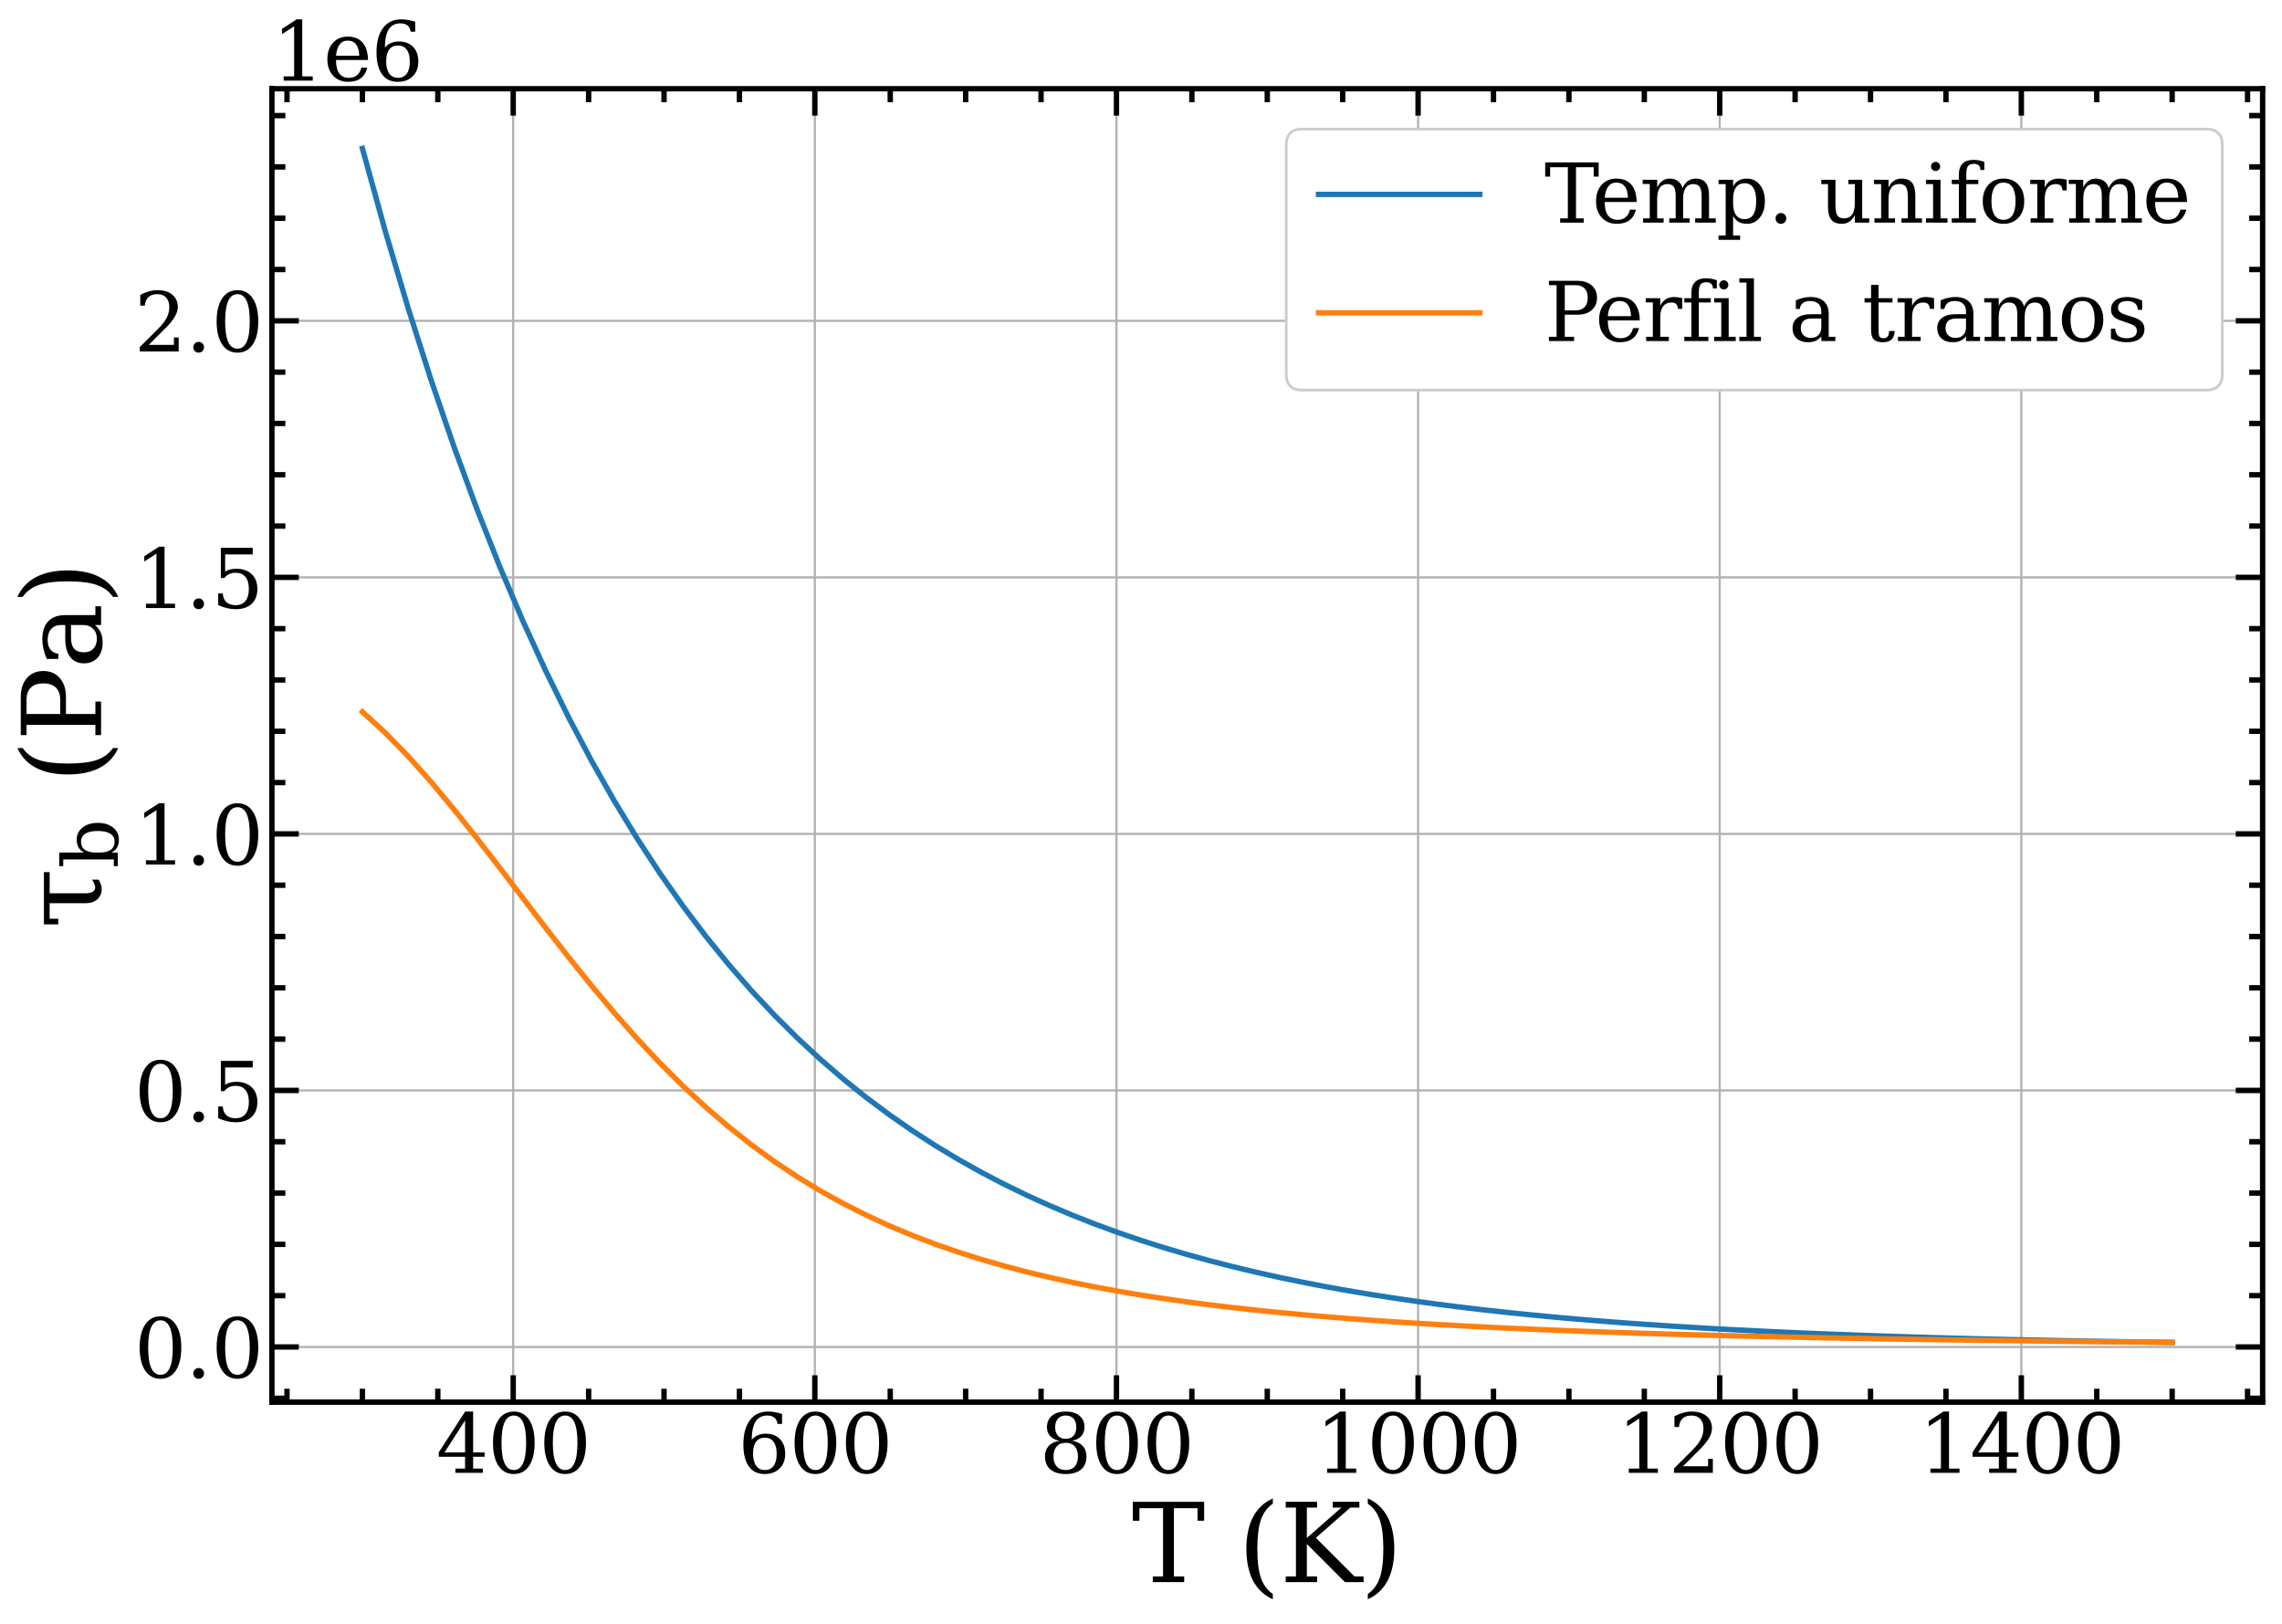 <?xml version="1.0" encoding="utf-8" standalone="no"?>
<!DOCTYPE svg PUBLIC "-//W3C//DTD SVG 1.1//EN"
  "http://www.w3.org/Graphics/SVG/1.1/DTD/svg11.dtd">
<svg xmlns:xlink="http://www.w3.org/1999/xlink" width="848.64pt" height="603.84pt" viewBox="0 0 848.64 603.84" xmlns="http://www.w3.org/2000/svg" version="1.1">
 <defs>
  <style type="text/css">*{stroke-linejoin: round; stroke-linecap: butt}</style>
 </defs>
 <g id="figure_1">
  <g id="patch_1">
   <path d="M 0 603.84 
L 848.64 603.84 
L 848.64 0 
L 0 0 
z
" style="fill: #ffffff"/>
  </g>
  <g id="axes_1">
   <g id="patch_2">
    <path d="M 101.122 521.393 
L 841.44 521.393 
L 841.44 32.995 
L 101.122 32.995 
z
" style="fill: #ffffff"/>
   </g>
   <g id="matplotlib.axis_1">
    <g id="xtick_1">
     <g id="line2d_1">
      <path d="M 190.857 521.393 
L 190.857 32.995 
" clip-path="url(#pbe81761fe0)" style="fill: none; stroke: #b0b0b0; stroke-width: 0.8; stroke-linecap: square"/>
     </g>
     <g id="line2d_2">
      <defs>
       <path id="ma43862d185" d="M 0 0 
L 0 -10 
" style="stroke: #000000; stroke-width: 2"/>
      </defs>
      <g>
       <use xlink:href="#ma43862d185" x="190.857" y="521.393" style="stroke: #000000; stroke-width: 2"/>
      </g>
     </g>
     <g id="line2d_3">
      <defs>
       <path id="m869efdb786" d="M 0 0 
L 0 10 
" style="stroke: #000000; stroke-width: 2"/>
      </defs>
      <g>
       <use xlink:href="#m869efdb786" x="190.857" y="32.995" style="stroke: #000000; stroke-width: 2"/>
      </g>
     </g>
     <g id="text_1">
      <!-- 400 -->
      <g transform="translate(162.226 547.688)scale(0.3 -0.3)">
       <defs>
        <path id="DejaVuSerif-34" d="M 2234 1581 
L 2234 4063 
L 641 1581 
L 2234 1581 
z
M 3609 0 
L 1484 0 
L 1484 331 
L 2234 331 
L 2234 1247 
L 197 1247 
L 197 1588 
L 2241 4750 
L 2859 4750 
L 2859 1581 
L 3750 1581 
L 3750 1247 
L 2859 1247 
L 2859 331 
L 3609 331 
L 3609 0 
z
" transform="scale(0.016)"/>
        <path id="DejaVuSerif-30" d="M 2034 219 
Q 2513 219 2750 744 
Q 2988 1269 2988 2328 
Q 2988 3391 2750 3916 
Q 2513 4441 2034 4441 
Q 1556 4441 1318 3916 
Q 1081 3391 1081 2328 
Q 1081 1269 1318 744 
Q 1556 219 2034 219 
z
M 2034 -91 
Q 1275 -91 848 546 
Q 422 1184 422 2328 
Q 422 3475 848 4112 
Q 1275 4750 2034 4750 
Q 2797 4750 3222 4112 
Q 3647 3475 3647 2328 
Q 3647 1184 3222 546 
Q 2797 -91 2034 -91 
z
" transform="scale(0.016)"/>
       </defs>
       <use xlink:href="#DejaVuSerif-34"/>
       <use xlink:href="#DejaVuSerif-30" x="63.623"/>
       <use xlink:href="#DejaVuSerif-30" x="127.246"/>
      </g>
     </g>
    </g>
    <g id="xtick_2">
     <g id="line2d_4">
      <path d="M 303.027 521.393 
L 303.027 32.995 
" clip-path="url(#pbe81761fe0)" style="fill: none; stroke: #b0b0b0; stroke-width: 0.8; stroke-linecap: square"/>
     </g>
     <g id="line2d_5">
      <g>
       <use xlink:href="#ma43862d185" x="303.027" y="521.393" style="stroke: #000000; stroke-width: 2"/>
      </g>
     </g>
     <g id="line2d_6">
      <g>
       <use xlink:href="#m869efdb786" x="303.027" y="32.995" style="stroke: #000000; stroke-width: 2"/>
      </g>
     </g>
     <g id="text_2">
      <!-- 600 -->
      <g transform="translate(274.395 547.688)scale(0.3 -0.3)">
       <defs>
        <path id="DejaVuSerif-36" d="M 2094 219 
Q 2534 219 2771 542 
Q 3009 866 3009 1472 
Q 3009 2078 2771 2401 
Q 2534 2725 2094 2725 
Q 1647 2725 1412 2412 
Q 1178 2100 1178 1509 
Q 1178 888 1415 553 
Q 1653 219 2094 219 
z
M 1075 2569 
Q 1288 2803 1556 2918 
Q 1825 3034 2163 3034 
Q 2859 3034 3264 2615 
Q 3669 2197 3669 1472 
Q 3669 763 3233 336 
Q 2797 -91 2069 -91 
Q 1278 -91 853 498 
Q 428 1088 428 2181 
Q 428 3406 931 4078 
Q 1434 4750 2350 4750 
Q 2597 4750 2869 4703 
Q 3141 4656 3425 4563 
L 3425 3794 
L 3072 3794 
Q 3034 4109 2831 4275 
Q 2628 4441 2284 4441 
Q 1678 4441 1381 3981 
Q 1084 3522 1075 2569 
z
" transform="scale(0.016)"/>
       </defs>
       <use xlink:href="#DejaVuSerif-36"/>
       <use xlink:href="#DejaVuSerif-30" x="63.623"/>
       <use xlink:href="#DejaVuSerif-30" x="127.246"/>
      </g>
     </g>
    </g>
    <g id="xtick_3">
     <g id="line2d_7">
      <path d="M 415.196 521.393 
L 415.196 32.995 
" clip-path="url(#pbe81761fe0)" style="fill: none; stroke: #b0b0b0; stroke-width: 0.8; stroke-linecap: square"/>
     </g>
     <g id="line2d_8">
      <g>
       <use xlink:href="#ma43862d185" x="415.196" y="521.393" style="stroke: #000000; stroke-width: 2"/>
      </g>
     </g>
     <g id="line2d_9">
      <g>
       <use xlink:href="#m869efdb786" x="415.196" y="32.995" style="stroke: #000000; stroke-width: 2"/>
      </g>
     </g>
     <g id="text_3">
      <!-- 800 -->
      <g transform="translate(386.565 547.688)scale(0.3 -0.3)">
       <defs>
        <path id="DejaVuSerif-38" d="M 2981 1275 
Q 2981 1775 2732 2051 
Q 2484 2328 2034 2328 
Q 1584 2328 1336 2051 
Q 1088 1775 1088 1275 
Q 1088 772 1336 495 
Q 1584 219 2034 219 
Q 2484 219 2732 495 
Q 2981 772 2981 1275 
z
M 2853 3541 
Q 2853 3966 2637 4203 
Q 2422 4441 2034 4441 
Q 1650 4441 1433 4203 
Q 1216 3966 1216 3541 
Q 1216 3113 1433 2875 
Q 1650 2638 2034 2638 
Q 2422 2638 2637 2875 
Q 2853 3113 2853 3541 
z
M 2516 2484 
Q 3047 2413 3344 2092 
Q 3641 1772 3641 1275 
Q 3641 619 3225 264 
Q 2809 -91 2034 -91 
Q 1263 -91 845 264 
Q 428 619 428 1275 
Q 428 1772 725 2092 
Q 1022 2413 1556 2484 
Q 1084 2569 832 2842 
Q 581 3116 581 3541 
Q 581 4103 968 4426 
Q 1356 4750 2034 4750 
Q 2713 4750 3100 4426 
Q 3488 4103 3488 3541 
Q 3488 3116 3236 2842 
Q 2984 2569 2516 2484 
z
" transform="scale(0.016)"/>
       </defs>
       <use xlink:href="#DejaVuSerif-38"/>
       <use xlink:href="#DejaVuSerif-30" x="63.623"/>
       <use xlink:href="#DejaVuSerif-30" x="127.246"/>
      </g>
     </g>
    </g>
    <g id="xtick_4">
     <g id="line2d_10">
      <path d="M 527.365 521.393 
L 527.365 32.995 
" clip-path="url(#pbe81761fe0)" style="fill: none; stroke: #b0b0b0; stroke-width: 0.8; stroke-linecap: square"/>
     </g>
     <g id="line2d_11">
      <g>
       <use xlink:href="#ma43862d185" x="527.365" y="521.393" style="stroke: #000000; stroke-width: 2"/>
      </g>
     </g>
     <g id="line2d_12">
      <g>
       <use xlink:href="#m869efdb786" x="527.365" y="32.995" style="stroke: #000000; stroke-width: 2"/>
      </g>
     </g>
     <g id="text_4">
      <!-- 1000 -->
      <g transform="translate(489.19 547.688)scale(0.3 -0.3)">
       <defs>
        <path id="DejaVuSerif-31" d="M 909 0 
L 909 331 
L 1722 331 
L 1722 4213 
L 781 3603 
L 781 4013 
L 1919 4750 
L 2350 4750 
L 2350 331 
L 3163 331 
L 3163 0 
L 909 0 
z
" transform="scale(0.016)"/>
       </defs>
       <use xlink:href="#DejaVuSerif-31"/>
       <use xlink:href="#DejaVuSerif-30" x="63.623"/>
       <use xlink:href="#DejaVuSerif-30" x="127.246"/>
       <use xlink:href="#DejaVuSerif-30" x="190.869"/>
      </g>
     </g>
    </g>
    <g id="xtick_5">
     <g id="line2d_13">
      <path d="M 639.535 521.393 
L 639.535 32.995 
" clip-path="url(#pbe81761fe0)" style="fill: none; stroke: #b0b0b0; stroke-width: 0.8; stroke-linecap: square"/>
     </g>
     <g id="line2d_14">
      <g>
       <use xlink:href="#ma43862d185" x="639.535" y="521.393" style="stroke: #000000; stroke-width: 2"/>
      </g>
     </g>
     <g id="line2d_15">
      <g>
       <use xlink:href="#m869efdb786" x="639.535" y="32.995" style="stroke: #000000; stroke-width: 2"/>
      </g>
     </g>
     <g id="text_5">
      <!-- 1200 -->
      <g transform="translate(601.36 547.688)scale(0.3 -0.3)">
       <defs>
        <path id="DejaVuSerif-32" d="M 819 3553 
L 469 3553 
L 469 4384 
Q 803 4563 1142 4656 
Q 1481 4750 1806 4750 
Q 2534 4750 2956 4397 
Q 3378 4044 3378 3438 
Q 3378 2753 2422 1800 
Q 2347 1728 2309 1691 
L 1131 513 
L 3078 513 
L 3078 1088 
L 3444 1088 
L 3444 0 
L 434 0 
L 434 341 
L 1850 1753 
Q 2319 2222 2519 2614 
Q 2719 3006 2719 3438 
Q 2719 3909 2473 4175 
Q 2228 4441 1797 4441 
Q 1350 4441 1106 4219 
Q 863 3997 819 3553 
z
" transform="scale(0.016)"/>
       </defs>
       <use xlink:href="#DejaVuSerif-31"/>
       <use xlink:href="#DejaVuSerif-32" x="63.623"/>
       <use xlink:href="#DejaVuSerif-30" x="127.246"/>
       <use xlink:href="#DejaVuSerif-30" x="190.869"/>
      </g>
     </g>
    </g>
    <g id="xtick_6">
     <g id="line2d_16">
      <path d="M 751.704 521.393 
L 751.704 32.995 
" clip-path="url(#pbe81761fe0)" style="fill: none; stroke: #b0b0b0; stroke-width: 0.8; stroke-linecap: square"/>
     </g>
     <g id="line2d_17">
      <g>
       <use xlink:href="#ma43862d185" x="751.704" y="521.393" style="stroke: #000000; stroke-width: 2"/>
      </g>
     </g>
     <g id="line2d_18">
      <g>
       <use xlink:href="#m869efdb786" x="751.704" y="32.995" style="stroke: #000000; stroke-width: 2"/>
      </g>
     </g>
     <g id="text_6">
      <!-- 1400 -->
      <g transform="translate(713.529 547.688)scale(0.3 -0.3)">
       <use xlink:href="#DejaVuSerif-31"/>
       <use xlink:href="#DejaVuSerif-34" x="63.623"/>
       <use xlink:href="#DejaVuSerif-30" x="127.246"/>
       <use xlink:href="#DejaVuSerif-30" x="190.869"/>
      </g>
     </g>
    </g>
    <g id="xtick_7">
     <g id="line2d_19">
      <defs>
       <path id="mb40d135bff" d="M 0 0 
L 0 -5 
" style="stroke: #000000; stroke-width: 2"/>
      </defs>
      <g>
       <use xlink:href="#mb40d135bff" x="106.73" y="521.393" style="stroke: #000000; stroke-width: 2"/>
      </g>
     </g>
     <g id="line2d_20">
      <defs>
       <path id="m0c94bc8088" d="M 0 0 
L 0 5 
" style="stroke: #000000; stroke-width: 2"/>
      </defs>
      <g>
       <use xlink:href="#m0c94bc8088" x="106.73" y="32.995" style="stroke: #000000; stroke-width: 2"/>
      </g>
     </g>
    </g>
    <g id="xtick_8">
     <g id="line2d_21">
      <g>
       <use xlink:href="#mb40d135bff" x="134.773" y="521.393" style="stroke: #000000; stroke-width: 2"/>
      </g>
     </g>
     <g id="line2d_22">
      <g>
       <use xlink:href="#m0c94bc8088" x="134.773" y="32.995" style="stroke: #000000; stroke-width: 2"/>
      </g>
     </g>
    </g>
    <g id="xtick_9">
     <g id="line2d_23">
      <g>
       <use xlink:href="#mb40d135bff" x="162.815" y="521.393" style="stroke: #000000; stroke-width: 2"/>
      </g>
     </g>
     <g id="line2d_24">
      <g>
       <use xlink:href="#m0c94bc8088" x="162.815" y="32.995" style="stroke: #000000; stroke-width: 2"/>
      </g>
     </g>
    </g>
    <g id="xtick_10">
     <g id="line2d_25">
      <g>
       <use xlink:href="#mb40d135bff" x="218.9" y="521.393" style="stroke: #000000; stroke-width: 2"/>
      </g>
     </g>
     <g id="line2d_26">
      <g>
       <use xlink:href="#m0c94bc8088" x="218.9" y="32.995" style="stroke: #000000; stroke-width: 2"/>
      </g>
     </g>
    </g>
    <g id="xtick_11">
     <g id="line2d_27">
      <g>
       <use xlink:href="#mb40d135bff" x="246.942" y="521.393" style="stroke: #000000; stroke-width: 2"/>
      </g>
     </g>
     <g id="line2d_28">
      <g>
       <use xlink:href="#m0c94bc8088" x="246.942" y="32.995" style="stroke: #000000; stroke-width: 2"/>
      </g>
     </g>
    </g>
    <g id="xtick_12">
     <g id="line2d_29">
      <g>
       <use xlink:href="#mb40d135bff" x="274.984" y="521.393" style="stroke: #000000; stroke-width: 2"/>
      </g>
     </g>
     <g id="line2d_30">
      <g>
       <use xlink:href="#m0c94bc8088" x="274.984" y="32.995" style="stroke: #000000; stroke-width: 2"/>
      </g>
     </g>
    </g>
    <g id="xtick_13">
     <g id="line2d_31">
      <g>
       <use xlink:href="#mb40d135bff" x="331.069" y="521.393" style="stroke: #000000; stroke-width: 2"/>
      </g>
     </g>
     <g id="line2d_32">
      <g>
       <use xlink:href="#m0c94bc8088" x="331.069" y="32.995" style="stroke: #000000; stroke-width: 2"/>
      </g>
     </g>
    </g>
    <g id="xtick_14">
     <g id="line2d_33">
      <g>
       <use xlink:href="#mb40d135bff" x="359.111" y="521.393" style="stroke: #000000; stroke-width: 2"/>
      </g>
     </g>
     <g id="line2d_34">
      <g>
       <use xlink:href="#m0c94bc8088" x="359.111" y="32.995" style="stroke: #000000; stroke-width: 2"/>
      </g>
     </g>
    </g>
    <g id="xtick_15">
     <g id="line2d_35">
      <g>
       <use xlink:href="#mb40d135bff" x="387.154" y="521.393" style="stroke: #000000; stroke-width: 2"/>
      </g>
     </g>
     <g id="line2d_36">
      <g>
       <use xlink:href="#m0c94bc8088" x="387.154" y="32.995" style="stroke: #000000; stroke-width: 2"/>
      </g>
     </g>
    </g>
    <g id="xtick_16">
     <g id="line2d_37">
      <g>
       <use xlink:href="#mb40d135bff" x="443.238" y="521.393" style="stroke: #000000; stroke-width: 2"/>
      </g>
     </g>
     <g id="line2d_38">
      <g>
       <use xlink:href="#m0c94bc8088" x="443.238" y="32.995" style="stroke: #000000; stroke-width: 2"/>
      </g>
     </g>
    </g>
    <g id="xtick_17">
     <g id="line2d_39">
      <g>
       <use xlink:href="#mb40d135bff" x="471.281" y="521.393" style="stroke: #000000; stroke-width: 2"/>
      </g>
     </g>
     <g id="line2d_40">
      <g>
       <use xlink:href="#m0c94bc8088" x="471.281" y="32.995" style="stroke: #000000; stroke-width: 2"/>
      </g>
     </g>
    </g>
    <g id="xtick_18">
     <g id="line2d_41">
      <g>
       <use xlink:href="#mb40d135bff" x="499.323" y="521.393" style="stroke: #000000; stroke-width: 2"/>
      </g>
     </g>
     <g id="line2d_42">
      <g>
       <use xlink:href="#m0c94bc8088" x="499.323" y="32.995" style="stroke: #000000; stroke-width: 2"/>
      </g>
     </g>
    </g>
    <g id="xtick_19">
     <g id="line2d_43">
      <g>
       <use xlink:href="#mb40d135bff" x="555.408" y="521.393" style="stroke: #000000; stroke-width: 2"/>
      </g>
     </g>
     <g id="line2d_44">
      <g>
       <use xlink:href="#m0c94bc8088" x="555.408" y="32.995" style="stroke: #000000; stroke-width: 2"/>
      </g>
     </g>
    </g>
    <g id="xtick_20">
     <g id="line2d_45">
      <g>
       <use xlink:href="#mb40d135bff" x="583.45" y="521.393" style="stroke: #000000; stroke-width: 2"/>
      </g>
     </g>
     <g id="line2d_46">
      <g>
       <use xlink:href="#m0c94bc8088" x="583.45" y="32.995" style="stroke: #000000; stroke-width: 2"/>
      </g>
     </g>
    </g>
    <g id="xtick_21">
     <g id="line2d_47">
      <g>
       <use xlink:href="#mb40d135bff" x="611.492" y="521.393" style="stroke: #000000; stroke-width: 2"/>
      </g>
     </g>
     <g id="line2d_48">
      <g>
       <use xlink:href="#m0c94bc8088" x="611.492" y="32.995" style="stroke: #000000; stroke-width: 2"/>
      </g>
     </g>
    </g>
    <g id="xtick_22">
     <g id="line2d_49">
      <g>
       <use xlink:href="#mb40d135bff" x="667.577" y="521.393" style="stroke: #000000; stroke-width: 2"/>
      </g>
     </g>
     <g id="line2d_50">
      <g>
       <use xlink:href="#m0c94bc8088" x="667.577" y="32.995" style="stroke: #000000; stroke-width: 2"/>
      </g>
     </g>
    </g>
    <g id="xtick_23">
     <g id="line2d_51">
      <g>
       <use xlink:href="#mb40d135bff" x="695.619" y="521.393" style="stroke: #000000; stroke-width: 2"/>
      </g>
     </g>
     <g id="line2d_52">
      <g>
       <use xlink:href="#m0c94bc8088" x="695.619" y="32.995" style="stroke: #000000; stroke-width: 2"/>
      </g>
     </g>
    </g>
    <g id="xtick_24">
     <g id="line2d_53">
      <g>
       <use xlink:href="#mb40d135bff" x="723.662" y="521.393" style="stroke: #000000; stroke-width: 2"/>
      </g>
     </g>
     <g id="line2d_54">
      <g>
       <use xlink:href="#m0c94bc8088" x="723.662" y="32.995" style="stroke: #000000; stroke-width: 2"/>
      </g>
     </g>
    </g>
    <g id="xtick_25">
     <g id="line2d_55">
      <g>
       <use xlink:href="#mb40d135bff" x="779.746" y="521.393" style="stroke: #000000; stroke-width: 2"/>
      </g>
     </g>
     <g id="line2d_56">
      <g>
       <use xlink:href="#m0c94bc8088" x="779.746" y="32.995" style="stroke: #000000; stroke-width: 2"/>
      </g>
     </g>
    </g>
    <g id="xtick_26">
     <g id="line2d_57">
      <g>
       <use xlink:href="#mb40d135bff" x="807.789" y="521.393" style="stroke: #000000; stroke-width: 2"/>
      </g>
     </g>
     <g id="line2d_58">
      <g>
       <use xlink:href="#m0c94bc8088" x="807.789" y="32.995" style="stroke: #000000; stroke-width: 2"/>
      </g>
     </g>
    </g>
    <g id="xtick_27">
     <g id="line2d_59">
      <g>
       <use xlink:href="#mb40d135bff" x="835.831" y="521.393" style="stroke: #000000; stroke-width: 2"/>
      </g>
     </g>
     <g id="line2d_60">
      <g>
       <use xlink:href="#m0c94bc8088" x="835.831" y="32.995" style="stroke: #000000; stroke-width: 2"/>
      </g>
     </g>
    </g>
    <g id="text_7">
     <!-- $T$ (K) -->
     <g transform="translate(420.881 588.321)scale(0.4 -0.4)">
      <defs>
       <path id="DejaVuSerif-54" d="M 1222 0 
L 1222 331 
L 1819 331 
L 1819 4294 
L 447 4294 
L 447 3566 
L 63 3566 
L 63 4666 
L 4206 4666 
L 4206 3566 
L 3822 3566 
L 3822 4294 
L 2450 4294 
L 2450 331 
L 3047 331 
L 3047 0 
L 1222 0 
z
" transform="scale(0.016)"/>
       <path id="DejaVuSerif-20" transform="scale(0.016)"/>
       <path id="DejaVuSerif-28" d="M 2041 -997 
Q 1281 -656 893 83 
Q 506 822 506 1931 
Q 506 3044 893 3783 
Q 1281 4522 2041 4863 
L 2041 4556 
Q 1559 4225 1350 3623 
Q 1141 3022 1141 1931 
Q 1141 844 1350 242 
Q 1559 -359 2041 -691 
L 2041 -997 
z
" transform="scale(0.016)"/>
       <path id="DejaVuSerif-4b" d="M 353 0 
L 353 331 
L 947 331 
L 947 4331 
L 353 4331 
L 353 4666 
L 2175 4666 
L 2175 4331 
L 1581 4331 
L 1581 2566 
L 3591 4331 
L 3084 4331 
L 3084 4666 
L 4634 4666 
L 4634 4331 
L 4109 4331 
L 2106 2572 
L 4347 331 
L 4878 331 
L 4878 0 
L 3794 0 
L 1581 2216 
L 1581 331 
L 2175 331 
L 2175 0 
L 353 0 
z
" transform="scale(0.016)"/>
       <path id="DejaVuSerif-29" d="M 453 -997 
L 453 -691 
Q 934 -359 1145 242 
Q 1356 844 1356 1931 
Q 1356 3022 1145 3623 
Q 934 4225 453 4556 
L 453 4863 
Q 1216 4522 1603 3783 
Q 1991 3044 1991 1931 
Q 1991 822 1603 83 
Q 1216 -656 453 -997 
z
" transform="scale(0.016)"/>
      </defs>
      <use xlink:href="#DejaVuSerif-54" transform="translate(0 0.016)"/>
      <use xlink:href="#DejaVuSerif-20" transform="translate(66.699 0.016)"/>
      <use xlink:href="#DejaVuSerif-28" transform="translate(98.486 0.016)"/>
      <use xlink:href="#DejaVuSerif-4b" transform="translate(137.5 0.016)"/>
      <use xlink:href="#DejaVuSerif-29" transform="translate(212.207 0.016)"/>
     </g>
    </g>
   </g>
   <g id="matplotlib.axis_2">
    <g id="ytick_1">
     <g id="line2d_61">
      <path d="M 101.122 500.876 
L 841.44 500.876 
" clip-path="url(#pbe81761fe0)" style="fill: none; stroke: #b0b0b0; stroke-width: 0.8; stroke-linecap: square"/>
     </g>
     <g id="line2d_62">
      <defs>
       <path id="mb8593c7dda" d="M 0 0 
L 10 0 
" style="stroke: #000000; stroke-width: 2"/>
      </defs>
      <g>
       <use xlink:href="#mb8593c7dda" x="101.122" y="500.876" style="stroke: #000000; stroke-width: 2"/>
      </g>
     </g>
     <g id="line2d_63">
      <defs>
       <path id="m268a3af736" d="M 0 0 
L -10 0 
" style="stroke: #000000; stroke-width: 2"/>
      </defs>
      <g>
       <use xlink:href="#m268a3af736" x="841.44" y="500.876" style="stroke: #000000; stroke-width: 2"/>
      </g>
     </g>
     <g id="text_8">
      <!-- 0.0 -->
      <g transform="translate(49.913 512.274)scale(0.3 -0.3)">
       <defs>
        <path id="DejaVuSerif-2e" d="M 603 325 
Q 603 500 722 622 
Q 841 744 1019 744 
Q 1191 744 1312 622 
Q 1434 500 1434 325 
Q 1434 153 1312 31 
Q 1191 -91 1019 -91 
Q 841 -91 722 29 
Q 603 150 603 325 
z
" transform="scale(0.016)"/>
       </defs>
       <use xlink:href="#DejaVuSerif-30"/>
       <use xlink:href="#DejaVuSerif-2e" x="63.623"/>
       <use xlink:href="#DejaVuSerif-30" x="95.41"/>
      </g>
     </g>
    </g>
    <g id="ytick_2">
     <g id="line2d_64">
      <path d="M 101.122 405.482 
L 841.44 405.482 
" clip-path="url(#pbe81761fe0)" style="fill: none; stroke: #b0b0b0; stroke-width: 0.8; stroke-linecap: square"/>
     </g>
     <g id="line2d_65">
      <g>
       <use xlink:href="#mb8593c7dda" x="101.122" y="405.482" style="stroke: #000000; stroke-width: 2"/>
      </g>
     </g>
     <g id="line2d_66">
      <g>
       <use xlink:href="#m268a3af736" x="841.44" y="405.482" style="stroke: #000000; stroke-width: 2"/>
      </g>
     </g>
     <g id="text_9">
      <!-- 0.5 -->
      <g transform="translate(49.913 416.88)scale(0.3 -0.3)">
       <defs>
        <path id="DejaVuSerif-35" d="M 3219 4666 
L 3219 4153 
L 1081 4153 
L 1081 2816 
Q 1244 2928 1461 2984 
Q 1678 3041 1947 3041 
Q 2703 3041 3140 2622 
Q 3578 2203 3578 1478 
Q 3578 738 3136 323 
Q 2694 -91 1894 -91 
Q 1572 -91 1234 -12 
Q 897 66 544 225 
L 544 1131 
L 897 1131 
Q 925 688 1179 453 
Q 1434 219 1894 219 
Q 2388 219 2653 544 
Q 2919 869 2919 1478 
Q 2919 2084 2655 2407 
Q 2391 2731 1894 2731 
Q 1613 2731 1398 2631 
Q 1184 2531 1019 2322 
L 750 2322 
L 750 4666 
L 3219 4666 
z
" transform="scale(0.016)"/>
       </defs>
       <use xlink:href="#DejaVuSerif-30"/>
       <use xlink:href="#DejaVuSerif-2e" x="63.623"/>
       <use xlink:href="#DejaVuSerif-35" x="95.41"/>
      </g>
     </g>
    </g>
    <g id="ytick_3">
     <g id="line2d_67">
      <path d="M 101.122 310.089 
L 841.44 310.089 
" clip-path="url(#pbe81761fe0)" style="fill: none; stroke: #b0b0b0; stroke-width: 0.8; stroke-linecap: square"/>
     </g>
     <g id="line2d_68">
      <g>
       <use xlink:href="#mb8593c7dda" x="101.122" y="310.089" style="stroke: #000000; stroke-width: 2"/>
      </g>
     </g>
     <g id="line2d_69">
      <g>
       <use xlink:href="#m268a3af736" x="841.44" y="310.089" style="stroke: #000000; stroke-width: 2"/>
      </g>
     </g>
     <g id="text_10">
      <!-- 1.0 -->
      <g transform="translate(49.913 321.486)scale(0.3 -0.3)">
       <use xlink:href="#DejaVuSerif-31"/>
       <use xlink:href="#DejaVuSerif-2e" x="63.623"/>
       <use xlink:href="#DejaVuSerif-30" x="95.41"/>
      </g>
     </g>
    </g>
    <g id="ytick_4">
     <g id="line2d_70">
      <path d="M 101.122 214.695 
L 841.44 214.695 
" clip-path="url(#pbe81761fe0)" style="fill: none; stroke: #b0b0b0; stroke-width: 0.8; stroke-linecap: square"/>
     </g>
     <g id="line2d_71">
      <g>
       <use xlink:href="#mb8593c7dda" x="101.122" y="214.695" style="stroke: #000000; stroke-width: 2"/>
      </g>
     </g>
     <g id="line2d_72">
      <g>
       <use xlink:href="#m268a3af736" x="841.44" y="214.695" style="stroke: #000000; stroke-width: 2"/>
      </g>
     </g>
     <g id="text_11">
      <!-- 1.5 -->
      <g transform="translate(49.913 226.092)scale(0.3 -0.3)">
       <use xlink:href="#DejaVuSerif-31"/>
       <use xlink:href="#DejaVuSerif-2e" x="63.623"/>
       <use xlink:href="#DejaVuSerif-35" x="95.41"/>
      </g>
     </g>
    </g>
    <g id="ytick_5">
     <g id="line2d_73">
      <path d="M 101.122 119.301 
L 841.44 119.301 
" clip-path="url(#pbe81761fe0)" style="fill: none; stroke: #b0b0b0; stroke-width: 0.8; stroke-linecap: square"/>
     </g>
     <g id="line2d_74">
      <g>
       <use xlink:href="#mb8593c7dda" x="101.122" y="119.301" style="stroke: #000000; stroke-width: 2"/>
      </g>
     </g>
     <g id="line2d_75">
      <g>
       <use xlink:href="#m268a3af736" x="841.44" y="119.301" style="stroke: #000000; stroke-width: 2"/>
      </g>
     </g>
     <g id="text_12">
      <!-- 2.0 -->
      <g transform="translate(49.913 130.699)scale(0.3 -0.3)">
       <use xlink:href="#DejaVuSerif-32"/>
       <use xlink:href="#DejaVuSerif-2e" x="63.623"/>
       <use xlink:href="#DejaVuSerif-30" x="95.41"/>
      </g>
     </g>
    </g>
    <g id="ytick_6">
     <g id="line2d_76">
      <defs>
       <path id="mb6529d2f65" d="M 0 0 
L 5 0 
" style="stroke: #000000; stroke-width: 2"/>
      </defs>
      <g>
       <use xlink:href="#mb6529d2f65" x="101.122" y="519.955" style="stroke: #000000; stroke-width: 2"/>
      </g>
     </g>
     <g id="line2d_77">
      <defs>
       <path id="m51ede63c67" d="M 0 0 
L -5 0 
" style="stroke: #000000; stroke-width: 2"/>
      </defs>
      <g>
       <use xlink:href="#m51ede63c67" x="841.44" y="519.955" style="stroke: #000000; stroke-width: 2"/>
      </g>
     </g>
    </g>
    <g id="ytick_7">
     <g id="line2d_78">
      <g>
       <use xlink:href="#mb6529d2f65" x="101.122" y="481.797" style="stroke: #000000; stroke-width: 2"/>
      </g>
     </g>
     <g id="line2d_79">
      <g>
       <use xlink:href="#m51ede63c67" x="841.44" y="481.797" style="stroke: #000000; stroke-width: 2"/>
      </g>
     </g>
    </g>
    <g id="ytick_8">
     <g id="line2d_80">
      <g>
       <use xlink:href="#mb6529d2f65" x="101.122" y="462.718" style="stroke: #000000; stroke-width: 2"/>
      </g>
     </g>
     <g id="line2d_81">
      <g>
       <use xlink:href="#m51ede63c67" x="841.44" y="462.718" style="stroke: #000000; stroke-width: 2"/>
      </g>
     </g>
    </g>
    <g id="ytick_9">
     <g id="line2d_82">
      <g>
       <use xlink:href="#mb6529d2f65" x="101.122" y="443.64" style="stroke: #000000; stroke-width: 2"/>
      </g>
     </g>
     <g id="line2d_83">
      <g>
       <use xlink:href="#m51ede63c67" x="841.44" y="443.64" style="stroke: #000000; stroke-width: 2"/>
      </g>
     </g>
    </g>
    <g id="ytick_10">
     <g id="line2d_84">
      <g>
       <use xlink:href="#mb6529d2f65" x="101.122" y="424.561" style="stroke: #000000; stroke-width: 2"/>
      </g>
     </g>
     <g id="line2d_85">
      <g>
       <use xlink:href="#m51ede63c67" x="841.44" y="424.561" style="stroke: #000000; stroke-width: 2"/>
      </g>
     </g>
    </g>
    <g id="ytick_11">
     <g id="line2d_86">
      <g>
       <use xlink:href="#mb6529d2f65" x="101.122" y="386.404" style="stroke: #000000; stroke-width: 2"/>
      </g>
     </g>
     <g id="line2d_87">
      <g>
       <use xlink:href="#m51ede63c67" x="841.44" y="386.404" style="stroke: #000000; stroke-width: 2"/>
      </g>
     </g>
    </g>
    <g id="ytick_12">
     <g id="line2d_88">
      <g>
       <use xlink:href="#mb6529d2f65" x="101.122" y="367.325" style="stroke: #000000; stroke-width: 2"/>
      </g>
     </g>
     <g id="line2d_89">
      <g>
       <use xlink:href="#m51ede63c67" x="841.44" y="367.325" style="stroke: #000000; stroke-width: 2"/>
      </g>
     </g>
    </g>
    <g id="ytick_13">
     <g id="line2d_90">
      <g>
       <use xlink:href="#mb6529d2f65" x="101.122" y="348.246" style="stroke: #000000; stroke-width: 2"/>
      </g>
     </g>
     <g id="line2d_91">
      <g>
       <use xlink:href="#m51ede63c67" x="841.44" y="348.246" style="stroke: #000000; stroke-width: 2"/>
      </g>
     </g>
    </g>
    <g id="ytick_14">
     <g id="line2d_92">
      <g>
       <use xlink:href="#mb6529d2f65" x="101.122" y="329.167" style="stroke: #000000; stroke-width: 2"/>
      </g>
     </g>
     <g id="line2d_93">
      <g>
       <use xlink:href="#m51ede63c67" x="841.44" y="329.167" style="stroke: #000000; stroke-width: 2"/>
      </g>
     </g>
    </g>
    <g id="ytick_15">
     <g id="line2d_94">
      <g>
       <use xlink:href="#mb6529d2f65" x="101.122" y="291.01" style="stroke: #000000; stroke-width: 2"/>
      </g>
     </g>
     <g id="line2d_95">
      <g>
       <use xlink:href="#m51ede63c67" x="841.44" y="291.01" style="stroke: #000000; stroke-width: 2"/>
      </g>
     </g>
    </g>
    <g id="ytick_16">
     <g id="line2d_96">
      <g>
       <use xlink:href="#mb6529d2f65" x="101.122" y="271.931" style="stroke: #000000; stroke-width: 2"/>
      </g>
     </g>
     <g id="line2d_97">
      <g>
       <use xlink:href="#m51ede63c67" x="841.44" y="271.931" style="stroke: #000000; stroke-width: 2"/>
      </g>
     </g>
    </g>
    <g id="ytick_17">
     <g id="line2d_98">
      <g>
       <use xlink:href="#mb6529d2f65" x="101.122" y="252.852" style="stroke: #000000; stroke-width: 2"/>
      </g>
     </g>
     <g id="line2d_99">
      <g>
       <use xlink:href="#m51ede63c67" x="841.44" y="252.852" style="stroke: #000000; stroke-width: 2"/>
      </g>
     </g>
    </g>
    <g id="ytick_18">
     <g id="line2d_100">
      <g>
       <use xlink:href="#mb6529d2f65" x="101.122" y="233.774" style="stroke: #000000; stroke-width: 2"/>
      </g>
     </g>
     <g id="line2d_101">
      <g>
       <use xlink:href="#m51ede63c67" x="841.44" y="233.774" style="stroke: #000000; stroke-width: 2"/>
      </g>
     </g>
    </g>
    <g id="ytick_19">
     <g id="line2d_102">
      <g>
       <use xlink:href="#mb6529d2f65" x="101.122" y="195.616" style="stroke: #000000; stroke-width: 2"/>
      </g>
     </g>
     <g id="line2d_103">
      <g>
       <use xlink:href="#m51ede63c67" x="841.44" y="195.616" style="stroke: #000000; stroke-width: 2"/>
      </g>
     </g>
    </g>
    <g id="ytick_20">
     <g id="line2d_104">
      <g>
       <use xlink:href="#mb6529d2f65" x="101.122" y="176.537" style="stroke: #000000; stroke-width: 2"/>
      </g>
     </g>
     <g id="line2d_105">
      <g>
       <use xlink:href="#m51ede63c67" x="841.44" y="176.537" style="stroke: #000000; stroke-width: 2"/>
      </g>
     </g>
    </g>
    <g id="ytick_21">
     <g id="line2d_106">
      <g>
       <use xlink:href="#mb6529d2f65" x="101.122" y="157.459" style="stroke: #000000; stroke-width: 2"/>
      </g>
     </g>
     <g id="line2d_107">
      <g>
       <use xlink:href="#m51ede63c67" x="841.44" y="157.459" style="stroke: #000000; stroke-width: 2"/>
      </g>
     </g>
    </g>
    <g id="ytick_22">
     <g id="line2d_108">
      <g>
       <use xlink:href="#mb6529d2f65" x="101.122" y="138.38" style="stroke: #000000; stroke-width: 2"/>
      </g>
     </g>
     <g id="line2d_109">
      <g>
       <use xlink:href="#m51ede63c67" x="841.44" y="138.38" style="stroke: #000000; stroke-width: 2"/>
      </g>
     </g>
    </g>
    <g id="ytick_23">
     <g id="line2d_110">
      <g>
       <use xlink:href="#mb6529d2f65" x="101.122" y="100.222" style="stroke: #000000; stroke-width: 2"/>
      </g>
     </g>
     <g id="line2d_111">
      <g>
       <use xlink:href="#m51ede63c67" x="841.44" y="100.222" style="stroke: #000000; stroke-width: 2"/>
      </g>
     </g>
    </g>
    <g id="ytick_24">
     <g id="line2d_112">
      <g>
       <use xlink:href="#mb6529d2f65" x="101.122" y="81.144" style="stroke: #000000; stroke-width: 2"/>
      </g>
     </g>
     <g id="line2d_113">
      <g>
       <use xlink:href="#m51ede63c67" x="841.44" y="81.144" style="stroke: #000000; stroke-width: 2"/>
      </g>
     </g>
    </g>
    <g id="ytick_25">
     <g id="line2d_114">
      <g>
       <use xlink:href="#mb6529d2f65" x="101.122" y="62.065" style="stroke: #000000; stroke-width: 2"/>
      </g>
     </g>
     <g id="line2d_115">
      <g>
       <use xlink:href="#m51ede63c67" x="841.44" y="62.065" style="stroke: #000000; stroke-width: 2"/>
      </g>
     </g>
    </g>
    <g id="ytick_26">
     <g id="line2d_116">
      <g>
       <use xlink:href="#mb6529d2f65" x="101.122" y="42.986" style="stroke: #000000; stroke-width: 2"/>
      </g>
     </g>
     <g id="line2d_117">
      <g>
       <use xlink:href="#m51ede63c67" x="841.44" y="42.986" style="stroke: #000000; stroke-width: 2"/>
      </g>
     </g>
    </g>
    <g id="text_13">
     <!-- $\tau_b$ (Pa) -->
     <g transform="translate(37.594 345.394)rotate(-90)scale(0.4 -0.4)">
      <defs>
       <path id="DejaVuSerif-3c4" d="M 2066 2988 
L 2066 906 
Q 2066 469 2297 363 
Q 2469 284 2859 519 
L 2859 141 
Q 2222 -225 1778 156 
Q 1488 406 1491 906 
L 1491 2988 
L 588 2988 
L 588 2488 
L 259 2488 
L 259 3322 
L 3297 3322 
L 3297 2988 
L 2066 2988 
z
" transform="scale(0.016)"/>
       <path id="DejaVuSerif-62" d="M 738 331 
L 738 4531 
L 184 4531 
L 184 4863 
L 1313 4863 
L 1313 2803 
Q 1481 3116 1742 3264 
Q 2003 3413 2388 3413 
Q 3000 3413 3387 2928 
Q 3775 2444 3775 1663 
Q 3775 881 3387 395 
Q 3000 -91 2388 -91 
Q 2003 -91 1742 57 
Q 1481 206 1313 519 
L 1313 0 
L 184 0 
L 184 331 
L 738 331 
z
M 1313 1497 
Q 1313 897 1542 583 
Q 1772 269 2209 269 
Q 2650 269 2876 622 
Q 3103 975 3103 1663 
Q 3103 2353 2876 2703 
Q 2650 3053 2209 3053 
Q 1772 3053 1542 2737 
Q 1313 2422 1313 1825 
L 1313 1497 
z
" transform="scale(0.016)"/>
       <path id="DejaVuSerif-50" d="M 1581 2375 
L 2406 2375 
Q 2872 2375 3115 2626 
Q 3359 2878 3359 3353 
Q 3359 3831 3115 4081 
Q 2872 4331 2406 4331 
L 1581 4331 
L 1581 2375 
z
M 353 0 
L 353 331 
L 947 331 
L 947 4331 
L 353 4331 
L 353 4666 
L 2559 4666 
Q 3259 4666 3668 4311 
Q 4078 3956 4078 3353 
Q 4078 2753 3668 2397 
Q 3259 2041 2559 2041 
L 1581 2041 
L 1581 331 
L 2303 331 
L 2303 0 
L 353 0 
z
" transform="scale(0.016)"/>
       <path id="DejaVuSerif-61" d="M 2547 1044 
L 2547 1747 
L 1806 1747 
Q 1378 1747 1168 1562 
Q 959 1378 959 997 
Q 959 650 1171 447 
Q 1384 244 1747 244 
Q 2106 244 2326 466 
Q 2547 688 2547 1044 
z
M 3122 2075 
L 3122 331 
L 3634 331 
L 3634 0 
L 2547 0 
L 2547 359 
Q 2356 128 2106 18 
Q 1856 -91 1522 -91 
Q 969 -91 644 203 
Q 319 497 319 997 
Q 319 1513 691 1797 
Q 1063 2081 1741 2081 
L 2547 2081 
L 2547 2309 
Q 2547 2688 2317 2895 
Q 2088 3103 1672 3103 
Q 1328 3103 1125 2947 
Q 922 2791 872 2484 
L 575 2484 
L 575 3156 
Q 875 3284 1158 3348 
Q 1441 3413 1709 3413 
Q 2400 3413 2761 3070 
Q 3122 2728 3122 2075 
z
" transform="scale(0.016)"/>
      </defs>
      <use xlink:href="#DejaVuSerif-3c4" transform="translate(0 0.016)"/>
      <use xlink:href="#DejaVuSerif-62" transform="translate(56.231 -15.556)scale(0.7)"/>
      <use xlink:href="#DejaVuSerif-20" transform="translate(103.636 0.016)"/>
      <use xlink:href="#DejaVuSerif-28" transform="translate(135.423 0.016)"/>
      <use xlink:href="#DejaVuSerif-50" transform="translate(174.436 0.016)"/>
      <use xlink:href="#DejaVuSerif-61" transform="translate(241.721 0.016)"/>
      <use xlink:href="#DejaVuSerif-29" transform="translate(301.341 0.016)"/>
     </g>
    </g>
    <g id="text_14">
     <!-- 1e6 -->
     <g transform="translate(101.122 29.995)scale(0.3 -0.3)">
      <defs>
       <path id="DejaVuSerif-65" d="M 3469 1600 
L 991 1600 
L 991 1575 
Q 991 903 1244 561 
Q 1497 219 1991 219 
Q 2369 219 2611 417 
Q 2853 616 2950 1006 
L 3413 1006 
Q 3275 459 2904 184 
Q 2534 -91 1931 -91 
Q 1203 -91 761 389 
Q 319 869 319 1663 
Q 319 2450 753 2931 
Q 1188 3413 1894 3413 
Q 2647 3413 3050 2948 
Q 3453 2484 3469 1600 
z
M 2791 1931 
Q 2772 2513 2545 2808 
Q 2319 3103 1894 3103 
Q 1497 3103 1269 2806 
Q 1041 2509 991 1931 
L 2791 1931 
z
" transform="scale(0.016)"/>
      </defs>
      <use xlink:href="#DejaVuSerif-31"/>
      <use xlink:href="#DejaVuSerif-65" x="63.623"/>
      <use xlink:href="#DejaVuSerif-36" x="122.803"/>
     </g>
    </g>
   </g>
   <g id="line2d_118">
    <path d="M 134.773 55.195 
L 143.292 86.005 
L 151.811 114.675 
L 160.33 141.354 
L 168.849 166.181 
L 177.369 189.285 
L 185.888 210.787 
L 194.407 230.798 
L 202.926 249.422 
L 211.445 266.755 
L 219.965 282.888 
L 228.484 297.903 
L 237.003 311.879 
L 245.522 324.889 
L 254.041 336.998 
L 262.561 348.27 
L 271.08 358.763 
L 279.599 368.531 
L 288.118 377.625 
L 296.637 386.09 
L 305.156 393.972 
L 313.676 401.309 
L 322.195 408.141 
L 330.714 414.501 
L 339.233 420.423 
L 347.752 425.937 
L 356.272 431.071 
L 364.791 435.852 
L 373.31 440.304 
L 381.829 444.45 
L 390.348 448.31 
L 398.868 451.905 
L 407.387 455.253 
L 415.906 458.371 
L 424.425 461.275 
L 432.944 463.979 
L 441.464 466.498 
L 449.983 468.844 
L 458.502 471.03 
L 467.021 473.065 
L 475.54 474.961 
L 484.059 476.727 
L 492.579 478.372 
L 501.098 479.905 
L 509.617 481.332 
L 518.136 482.662 
L 526.655 483.901 
L 535.175 485.056 
L 543.694 486.131 
L 552.213 487.133 
L 560.732 488.067 
L 569.251 488.937 
L 577.771 489.747 
L 586.29 490.503 
L 594.809 491.206 
L 603.328 491.862 
L 611.847 492.473 
L 620.367 493.043 
L 628.886 493.573 
L 637.405 494.068 
L 645.924 494.529 
L 654.443 494.958 
L 662.962 495.359 
L 671.482 495.732 
L 680.001 496.08 
L 688.52 496.404 
L 697.039 496.706 
L 705.558 496.988 
L 714.078 497.25 
L 722.597 497.495 
L 731.116 497.723 
L 739.635 497.936 
L 748.154 498.134 
L 756.674 498.319 
L 765.193 498.491 
L 773.712 498.652 
L 782.231 498.802 
L 790.75 498.941 
L 799.27 499.071 
L 807.789 499.193 
" clip-path="url(#pbe81761fe0)" style="fill: none; stroke: #1f77b4; stroke-width: 2; stroke-linecap: square"/>
   </g>
   <g id="line2d_119">
    <path d="M 134.773 264.695 
L 143.292 272.502 
L 151.811 281.239 
L 160.33 290.79 
L 168.849 301.009 
L 177.369 311.722 
L 185.888 322.747 
L 194.407 333.902 
L 202.926 345.012 
L 211.445 355.925 
L 219.965 366.51 
L 228.484 376.664 
L 237.003 386.31 
L 245.522 395.398 
L 254.041 403.898 
L 262.561 411.801 
L 271.08 419.112 
L 279.599 425.847 
L 288.118 432.03 
L 296.637 437.692 
L 305.156 442.866 
L 313.676 447.588 
L 322.195 451.891 
L 330.714 455.81 
L 339.233 459.379 
L 347.752 462.628 
L 356.272 465.587 
L 364.791 468.282 
L 373.31 470.739 
L 381.829 472.979 
L 390.348 475.024 
L 398.868 476.892 
L 407.387 478.601 
L 415.906 480.164 
L 424.425 481.596 
L 432.944 482.91 
L 441.464 484.116 
L 449.983 485.225 
L 458.502 486.246 
L 467.021 487.186 
L 475.54 488.053 
L 484.059 488.853 
L 492.579 489.593 
L 501.098 490.278 
L 509.617 490.912 
L 518.136 491.5 
L 526.655 492.046 
L 535.175 492.554 
L 543.694 493.026 
L 552.213 493.466 
L 560.732 493.875 
L 569.251 494.258 
L 577.771 494.615 
L 586.29 494.948 
L 594.809 495.261 
L 603.328 495.553 
L 611.847 495.827 
L 620.367 496.084 
L 628.886 496.325 
L 637.405 496.552 
L 645.924 496.765 
L 654.443 496.966 
L 662.962 497.155 
L 671.482 497.333 
L 680.001 497.5 
L 688.52 497.659 
L 697.039 497.809 
L 705.558 497.95 
L 714.078 498.084 
L 722.597 498.21 
L 731.116 498.33 
L 739.635 498.444 
L 748.154 498.551 
L 756.674 498.653 
L 765.193 498.75 
L 773.712 498.842 
L 782.231 498.93 
L 790.75 499.013 
L 799.27 499.092 
L 807.789 499.167 
" clip-path="url(#pbe81761fe0)" style="fill: none; stroke: #ff7f0e; stroke-width: 2; stroke-linecap: square"/>
   </g>
   <g id="patch_3">
    <path d="M 101.122 521.393 
L 101.122 32.995 
" style="fill: none; stroke: #000000; stroke-width: 2; stroke-linejoin: miter; stroke-linecap: square"/>
   </g>
   <g id="patch_4">
    <path d="M 841.44 521.393 
L 841.44 32.995 
" style="fill: none; stroke: #000000; stroke-width: 2; stroke-linejoin: miter; stroke-linecap: square"/>
   </g>
   <g id="patch_5">
    <path d="M 101.122 521.393 
L 841.44 521.393 
" style="fill: none; stroke: #000000; stroke-width: 2; stroke-linejoin: miter; stroke-linecap: square"/>
   </g>
   <g id="patch_6">
    <path d="M 101.122 32.995 
L 841.44 32.995 
" style="fill: none; stroke: #000000; stroke-width: 2; stroke-linejoin: miter; stroke-linecap: square"/>
   </g>
   <g id="legend_1">
    <g id="patch_7">
     <path d="M 484.327 145.064 
L 820.44 145.064 
Q 826.44 145.064 826.44 139.064 
L 826.44 53.995 
Q 826.44 47.995 820.44 47.995 
L 484.327 47.995 
Q 478.327 47.995 478.327 53.995 
L 478.327 139.064 
Q 478.327 145.064 484.327 145.064 
z
" style="fill: #ffffff; stroke: #cccccc; stroke-linejoin: miter"/>
    </g>
    <g id="line2d_120">
     <path d="M 490.327 72.291 
L 520.327 72.291 
L 550.327 72.291 
" style="fill: none; stroke: #1f77b4; stroke-width: 2; stroke-linecap: square"/>
    </g>
    <g id="text_15">
     <!-- Temp. uniforme -->
     <g transform="translate(574.327 82.791)scale(0.3 -0.3)">
      <defs>
       <path id="DejaVuSerif-6d" d="M 3316 2675 
Q 3481 3041 3739 3227 
Q 3997 3413 4341 3413 
Q 4863 3413 5119 3089 
Q 5375 2766 5375 2113 
L 5375 331 
L 5894 331 
L 5894 0 
L 4300 0 
L 4300 331 
L 4800 331 
L 4800 2047 
Q 4800 2556 4650 2772 
Q 4500 2988 4153 2988 
Q 3769 2988 3567 2697 
Q 3366 2406 3366 1850 
L 3366 331 
L 3866 331 
L 3866 0 
L 2291 0 
L 2291 331 
L 2791 331 
L 2791 2069 
Q 2791 2566 2641 2777 
Q 2491 2988 2144 2988 
Q 1759 2988 1557 2697 
Q 1356 2406 1356 1850 
L 1356 331 
L 1856 331 
L 1856 0 
L 263 0 
L 263 331 
L 781 331 
L 781 2994 
L 231 2994 
L 231 3322 
L 1356 3322 
L 1356 2731 
Q 1516 3063 1762 3238 
Q 2009 3413 2322 3413 
Q 2709 3413 2968 3220 
Q 3228 3028 3316 2675 
z
" transform="scale(0.016)"/>
       <path id="DejaVuSerif-70" d="M 1313 1825 
L 1313 1497 
Q 1313 897 1542 583 
Q 1772 269 2209 269 
Q 2650 269 2876 622 
Q 3103 975 3103 1663 
Q 3103 2353 2876 2703 
Q 2650 3053 2209 3053 
Q 1772 3053 1542 2737 
Q 1313 2422 1313 1825 
z
M 738 2988 
L 184 2988 
L 184 3322 
L 1313 3322 
L 1313 2803 
Q 1481 3116 1742 3264 
Q 2003 3413 2388 3413 
Q 3000 3413 3387 2928 
Q 3775 2444 3775 1663 
Q 3775 881 3387 395 
Q 3000 -91 2388 -91 
Q 2003 -91 1742 57 
Q 1481 206 1313 519 
L 1313 -997 
L 1856 -997 
L 1856 -1331 
L 184 -1331 
L 184 -997 
L 738 -997 
L 738 2988 
z
" transform="scale(0.016)"/>
       <path id="DejaVuSerif-75" d="M 2266 3322 
L 3341 3322 
L 3341 331 
L 3884 331 
L 3884 0 
L 2766 0 
L 2766 588 
Q 2606 256 2353 82 
Q 2100 -91 1766 -91 
Q 1213 -91 952 223 
Q 691 538 691 1209 
L 691 2988 
L 172 2988 
L 172 3322 
L 1269 3322 
L 1269 1388 
Q 1269 781 1417 556 
Q 1566 331 1947 331 
Q 2347 331 2556 625 
Q 2766 919 2766 1478 
L 2766 2988 
L 2266 2988 
L 2266 3322 
z
" transform="scale(0.016)"/>
       <path id="DejaVuSerif-6e" d="M 263 0 
L 263 331 
L 781 331 
L 781 2988 
L 231 2988 
L 231 3322 
L 1356 3322 
L 1356 2731 
Q 1516 3069 1770 3241 
Q 2025 3413 2363 3413 
Q 2913 3413 3172 3097 
Q 3431 2781 3431 2113 
L 3431 331 
L 3944 331 
L 3944 0 
L 2356 0 
L 2356 331 
L 2853 331 
L 2853 1931 
Q 2853 2541 2703 2767 
Q 2553 2994 2175 2994 
Q 1775 2994 1565 2701 
Q 1356 2409 1356 1850 
L 1356 331 
L 1856 331 
L 1856 0 
L 263 0 
z
" transform="scale(0.016)"/>
       <path id="DejaVuSerif-69" d="M 622 4353 
Q 622 4497 726 4603 
Q 831 4709 978 4709 
Q 1122 4709 1226 4603 
Q 1331 4497 1331 4353 
Q 1331 4206 1228 4103 
Q 1125 4000 978 4000 
Q 831 4000 726 4103 
Q 622 4206 622 4353 
z
M 1356 331 
L 1900 331 
L 1900 0 
L 231 0 
L 231 331 
L 781 331 
L 781 2988 
L 231 2988 
L 231 3322 
L 1356 3322 
L 1356 331 
z
" transform="scale(0.016)"/>
       <path id="DejaVuSerif-66" d="M 2753 4078 
L 2450 4078 
Q 2447 4313 2317 4434 
Q 2188 4556 1941 4556 
Q 1619 4556 1487 4379 
Q 1356 4203 1356 3750 
L 1356 3322 
L 2284 3322 
L 2284 2988 
L 1356 2988 
L 1356 331 
L 2094 331 
L 2094 0 
L 231 0 
L 231 331 
L 781 331 
L 781 2988 
L 231 2988 
L 231 3322 
L 781 3322 
L 781 3738 
Q 781 4294 1070 4578 
Q 1359 4863 1919 4863 
Q 2128 4863 2337 4825 
Q 2547 4788 2753 4709 
L 2753 4078 
z
" transform="scale(0.016)"/>
       <path id="DejaVuSerif-6f" d="M 1925 219 
Q 2388 219 2623 584 
Q 2859 950 2859 1663 
Q 2859 2375 2623 2739 
Q 2388 3103 1925 3103 
Q 1463 3103 1227 2739 
Q 991 2375 991 1663 
Q 991 950 1228 584 
Q 1466 219 1925 219 
z
M 1925 -91 
Q 1200 -91 759 389 
Q 319 869 319 1663 
Q 319 2456 758 2934 
Q 1197 3413 1925 3413 
Q 2653 3413 3092 2934 
Q 3531 2456 3531 1663 
Q 3531 869 3092 389 
Q 2653 -91 1925 -91 
z
" transform="scale(0.016)"/>
       <path id="DejaVuSerif-72" d="M 3059 3328 
L 3059 2497 
L 2728 2497 
Q 2713 2744 2591 2866 
Q 2469 2988 2234 2988 
Q 1809 2988 1582 2694 
Q 1356 2400 1356 1850 
L 1356 331 
L 2022 331 
L 2022 0 
L 263 0 
L 263 331 
L 781 331 
L 781 2994 
L 231 2994 
L 231 3322 
L 1356 3322 
L 1356 2731 
Q 1525 3078 1790 3245 
Q 2056 3413 2438 3413 
Q 2578 3413 2733 3391 
Q 2888 3369 3059 3328 
z
" transform="scale(0.016)"/>
      </defs>
      <use xlink:href="#DejaVuSerif-54"/>
      <use xlink:href="#DejaVuSerif-65" x="58.949"/>
      <use xlink:href="#DejaVuSerif-6d" x="118.129"/>
      <use xlink:href="#DejaVuSerif-70" x="212.953"/>
      <use xlink:href="#DejaVuSerif-2e" x="276.967"/>
      <use xlink:href="#DejaVuSerif-20" x="308.754"/>
      <use xlink:href="#DejaVuSerif-75" x="340.541"/>
      <use xlink:href="#DejaVuSerif-6e" x="404.945"/>
      <use xlink:href="#DejaVuSerif-69" x="469.35"/>
      <use xlink:href="#DejaVuSerif-66" x="501.332"/>
      <use xlink:href="#DejaVuSerif-6f" x="538.344"/>
      <use xlink:href="#DejaVuSerif-72" x="598.549"/>
      <use xlink:href="#DejaVuSerif-6d" x="646.352"/>
      <use xlink:href="#DejaVuSerif-65" x="741.176"/>
     </g>
    </g>
    <g id="line2d_121">
     <path d="M 490.327 116.325 
L 520.327 116.325 
L 550.327 116.325 
" style="fill: none; stroke: #ff7f0e; stroke-width: 2; stroke-linecap: square"/>
    </g>
    <g id="text_16">
     <!-- Perfil a tramos -->
     <g transform="translate(574.327 126.825)scale(0.3 -0.3)">
      <defs>
       <path id="DejaVuSerif-6c" d="M 1313 331 
L 1856 331 
L 1856 0 
L 184 0 
L 184 331 
L 738 331 
L 738 4531 
L 184 4531 
L 184 4863 
L 1313 4863 
L 1313 331 
z
" transform="scale(0.016)"/>
       <path id="DejaVuSerif-74" d="M 691 2988 
L 184 2988 
L 184 3322 
L 691 3322 
L 691 4353 
L 1269 4353 
L 1269 3322 
L 2350 3322 
L 2350 2988 
L 1269 2988 
L 1269 878 
Q 1269 456 1350 337 
Q 1431 219 1650 219 
Q 1875 219 1978 351 
Q 2081 484 2088 781 
L 2522 781 
Q 2497 328 2275 118 
Q 2053 -91 1600 -91 
Q 1103 -91 897 129 
Q 691 350 691 878 
L 691 2988 
z
" transform="scale(0.016)"/>
       <path id="DejaVuSerif-73" d="M 359 184 
L 359 959 
L 691 959 
Q 703 588 923 403 
Q 1144 219 1575 219 
Q 1963 219 2166 364 
Q 2369 509 2369 788 
Q 2369 1006 2220 1140 
Q 2072 1275 1594 1428 
L 1178 1569 
Q 750 1706 558 1912 
Q 366 2119 366 2438 
Q 366 2894 700 3153 
Q 1034 3413 1625 3413 
Q 1888 3413 2178 3344 
Q 2469 3275 2778 3144 
L 2778 2419 
L 2447 2419 
Q 2434 2741 2221 2922 
Q 2009 3103 1644 3103 
Q 1281 3103 1095 2975 
Q 909 2847 909 2591 
Q 909 2381 1050 2254 
Q 1191 2128 1613 1997 
L 2069 1856 
Q 2541 1709 2748 1489 
Q 2956 1269 2956 922 
Q 2956 450 2595 179 
Q 2234 -91 1600 -91 
Q 1278 -91 972 -22 
Q 666 47 359 184 
z
" transform="scale(0.016)"/>
      </defs>
      <use xlink:href="#DejaVuSerif-50"/>
      <use xlink:href="#DejaVuSerif-65" x="62.785"/>
      <use xlink:href="#DejaVuSerif-72" x="121.965"/>
      <use xlink:href="#DejaVuSerif-66" x="169.768"/>
      <use xlink:href="#DejaVuSerif-69" x="206.779"/>
      <use xlink:href="#DejaVuSerif-6c" x="238.762"/>
      <use xlink:href="#DejaVuSerif-20" x="270.744"/>
      <use xlink:href="#DejaVuSerif-61" x="302.531"/>
      <use xlink:href="#DejaVuSerif-20" x="362.15"/>
      <use xlink:href="#DejaVuSerif-74" x="393.938"/>
      <use xlink:href="#DejaVuSerif-72" x="434.123"/>
      <use xlink:href="#DejaVuSerif-61" x="481.926"/>
      <use xlink:href="#DejaVuSerif-6d" x="541.545"/>
      <use xlink:href="#DejaVuSerif-6f" x="636.369"/>
      <use xlink:href="#DejaVuSerif-73" x="696.574"/>
     </g>
    </g>
   </g>
  </g>
 </g>
 <defs>
  <clipPath id="pbe81761fe0">
   <rect x="101.122" y="32.995" width="740.318" height="488.397"/>
  </clipPath>
 </defs>
</svg>
